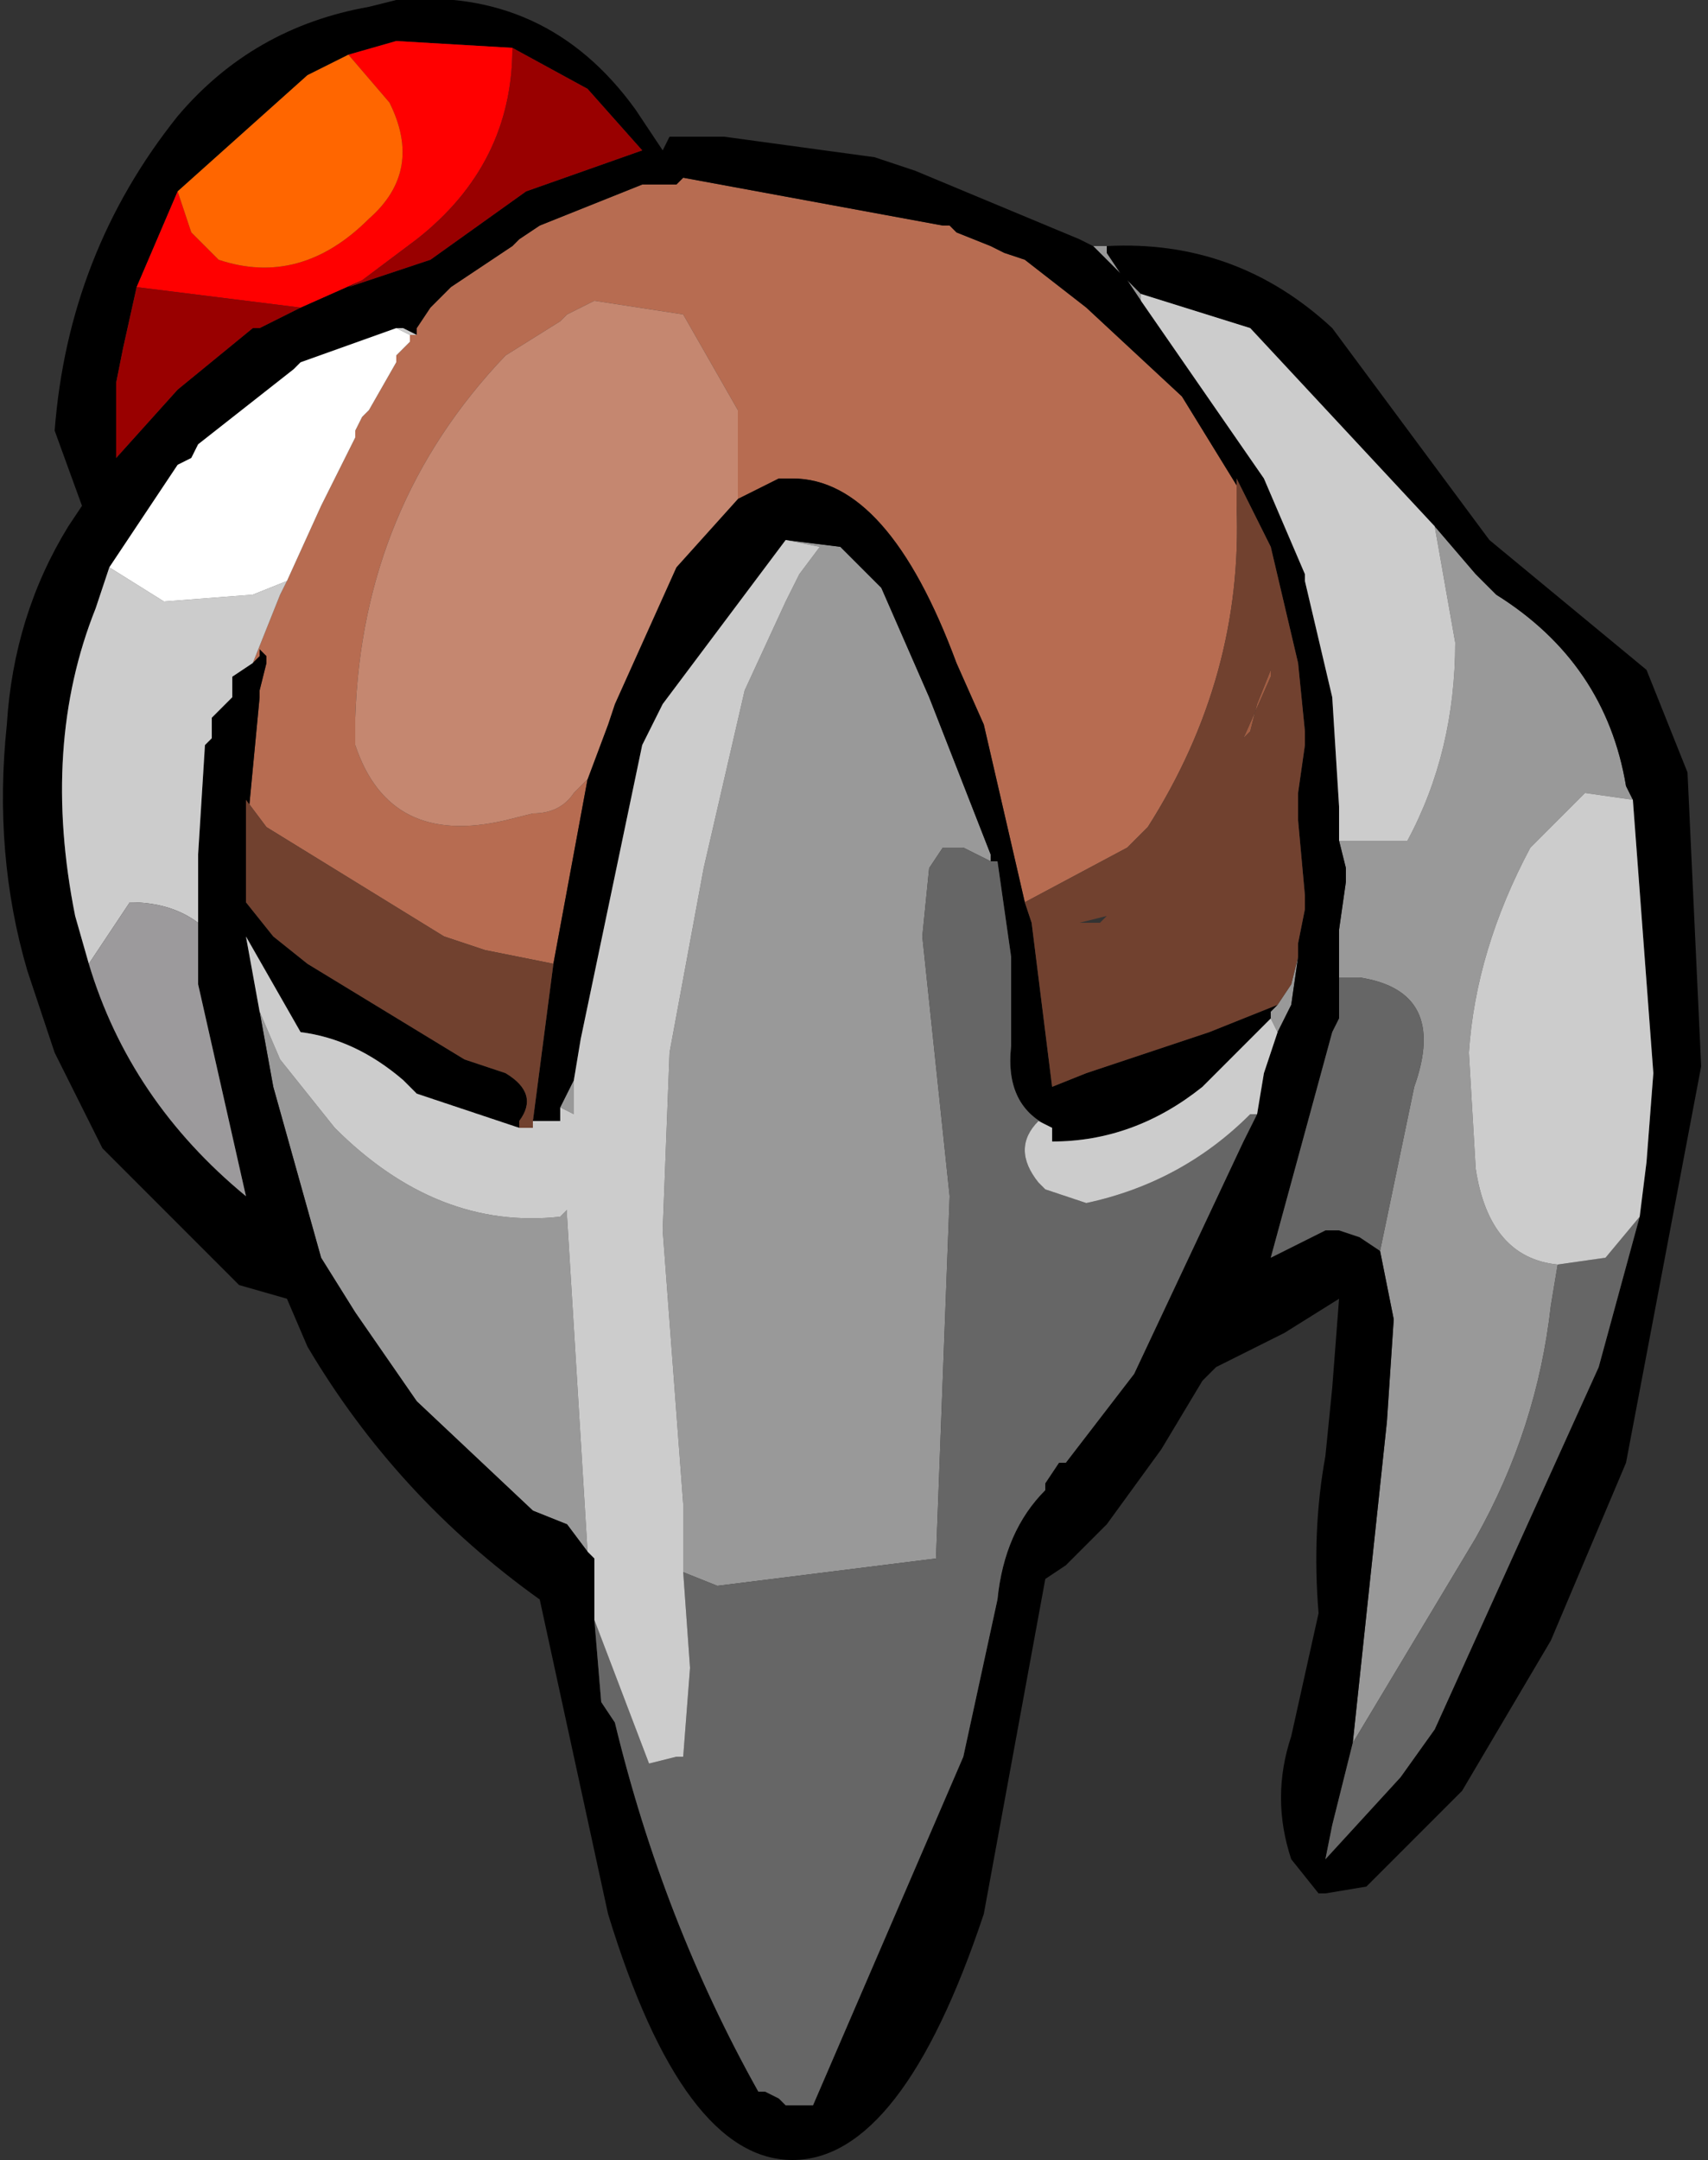 <?xml version="1.0" encoding="UTF-8" standalone="no"?>
<svg xmlns:xlink="http://www.w3.org/1999/xlink" height="15.8px" width="12.5px" xmlns="http://www.w3.org/2000/svg">
  <rect width="100%" height="100%" fill="#333333" stroke="none"/>
  <g transform="matrix(1.0, 0.0, 0.0, 1.0, 5.05, 6.2)">
    <path d="M3.3 -4.05 L3.3 -4.0 3.2 -4.15 3.3 -4.05 M4.75 -0.05 L5.25 -0.05 Q5.6 -0.7 5.6 -1.5 L5.45 -2.35 5.75 -2.0 5.9 -1.85 Q6.7 -1.35 6.85 -0.45 L6.9 -0.35 6.55 -0.4 6.15 0.0 Q5.75 0.75 5.7 1.5 L5.75 2.35 Q5.85 3.0 6.35 3.05 L6.3 3.35 Q6.2 4.25 5.75 5.05 L4.85 6.55 5.1 4.2 5.15 3.45 5.05 2.95 5.3 1.75 Q5.55 1.05 4.9 0.95 L4.75 0.95 4.75 1.1 4.75 0.6 4.8 0.25 4.8 0.15 4.75 -0.05 M3.05 -4.4 L3.05 -4.35 3.15 -4.2 2.95 -4.4 3.05 -4.4 M4.45 0.8 L4.4 1.15 4.3 1.35 4.25 1.25 4.25 1.2 4.3 1.15 4.4 1.0 4.45 0.8 M-0.75 5.15 L-0.9 4.95 -1.15 4.85 -2.0 4.05 -2.45 3.4 -2.7 3.0 -3.05 1.75 -3.15 1.2 -3.0 1.55 -2.6 2.05 Q-1.85 2.8 -0.95 2.7 L-0.9 2.65 -0.9 2.7 -0.75 5.15 M0.7 -2.25 L1.1 -2.2 1.4 -1.9 1.75 -1.1 2.2 0.05 2.2 0.1 2.0 0.0 1.9 0.0 1.85 0.0 1.75 0.15 1.7 0.65 1.9 2.55 1.8 5.2 0.2 5.4 -0.05 5.3 -0.05 4.8 -0.2 2.8 -0.15 1.5 0.1 0.15 0.4 -1.15 0.7 -1.8 0.8 -2.0 0.95 -2.2 0.7 -2.25 M-0.85 1.7 L-0.85 1.95 -0.95 1.9 -0.85 1.7" fill="#999999" fill-rule="evenodd" stroke="none"/>
    <path d="M-2.0 -3.75 L-2.0 -3.8 -1.9 -3.95 -1.75 -4.1 -1.3 -4.4 -1.25 -4.45 -1.1 -4.55 -0.35 -4.85 -0.3 -4.85 -0.1 -4.85 -0.05 -4.9 1.85 -4.55 1.9 -4.55 1.95 -4.5 2.2 -4.4 2.3 -4.35 2.45 -4.3 2.9 -3.95 3.6 -3.3 4.0 -2.65 4.0 -2.5 Q4.05 -1.25 3.35 -0.15 L3.2 0.0 2.45 0.4 2.15 -0.9 1.95 -1.35 Q1.45 -2.7 0.75 -2.7 L0.65 -2.7 0.35 -2.55 0.35 -3.2 -0.05 -3.9 -0.7 -4.0 -0.9 -3.9 -0.95 -3.85 -1.35 -3.6 Q-2.4 -2.5 -2.45 -0.95 L-2.45 -0.75 Q-2.2 0.0 -1.35 -0.2 L-1.15 -0.25 Q-0.95 -0.25 -0.85 -0.4 L-0.75 -0.5 -1.0 0.85 -1.5 0.75 -1.8 0.65 -3.1 -0.15 -3.25 -0.35 -3.25 -0.05 -3.15 -1.1 -3.15 -1.15 -3.1 -1.35 -3.1 -1.4 -3.15 -1.45 -3.15 -1.4 -3.2 -1.35 -3.0 -1.85 -2.95 -1.95 -2.7 -2.5 -2.45 -3.0 -2.45 -3.05 -2.4 -3.15 -2.35 -3.2 -2.15 -3.55 -2.15 -3.6 -2.05 -3.7 -2.05 -3.75 -2.0 -3.75 M1.95 -3.85 L1.9 -3.85 1.95 -3.85" fill="#b76c51" fill-rule="evenodd" stroke="none"/>
    <path d="M3.3 -4.0 L4.2 -2.7 4.5 -2.0 4.5 -1.95 4.7 -1.1 4.75 -0.3 4.75 -0.25 4.75 -0.05 4.8 0.15 4.8 0.25 4.75 0.6 4.75 1.1 4.75 1.25 4.7 1.35 4.25 3.0 4.65 2.8 4.75 2.8 4.9 2.85 5.05 2.95 5.15 3.45 5.1 4.2 4.85 6.55 4.7 7.15 4.65 7.4 5.2 6.8 5.45 6.45 6.65 3.8 6.95 2.7 7.0 2.3 7.05 1.65 6.9 -0.35 6.85 -0.45 Q6.7 -1.35 5.9 -1.85 L5.75 -2.0 5.45 -2.35 4.1 -3.8 3.3 -4.05 3.2 -4.15 3.3 -4.0 M3.05 -4.4 Q4.0 -4.45 4.7 -3.8 L5.85 -2.25 7.0 -1.3 7.3 -0.55 7.4 1.6 6.85 4.5 6.3 5.8 5.65 6.9 4.95 7.6 4.65 7.65 4.6 7.65 4.4 7.4 Q4.25 6.95 4.4 6.5 L4.6 5.6 Q4.55 5.0 4.65 4.45 L4.7 3.95 4.75 3.3 4.35 3.55 3.85 3.8 3.75 3.9 3.45 4.4 3.05 4.95 2.75 5.25 2.6 5.35 2.15 7.8 Q1.55 9.6 0.75 9.6 -0.05 9.6 -0.6 7.8 L-1.1 5.5 Q-2.15 4.75 -2.8 3.65 L-2.95 3.3 -3.3 3.2 -4.3 2.2 -4.65 1.5 -4.85 0.9 Q-5.1 0.05 -5.0 -0.9 -4.95 -1.7 -4.55 -2.35 L-4.45 -2.5 -4.65 -3.05 Q-4.55 -4.35 -3.75 -5.35 -3.2 -6.0 -2.35 -6.15 L-2.15 -6.2 Q-1.05 -6.3 -0.4 -5.4 L-0.2 -5.1 -0.15 -5.2 0.2 -5.2 0.25 -5.2 1.35 -5.05 1.65 -4.95 2.85 -4.45 2.95 -4.4 3.15 -4.2 3.05 -4.35 3.05 -4.4 M4.0 -2.65 L3.6 -3.3 2.9 -3.95 2.45 -4.3 2.3 -4.35 2.2 -4.4 1.95 -4.5 1.9 -4.55 1.85 -4.55 -0.05 -4.9 -0.1 -4.85 -0.3 -4.85 -0.35 -4.85 -1.1 -4.55 -1.25 -4.45 -1.3 -4.4 -1.75 -4.1 -1.9 -3.95 -2.0 -3.8 -2.0 -3.75 -2.1 -3.8 -2.15 -3.8 -2.85 -3.55 -2.9 -3.5 -3.6 -2.95 -3.65 -2.85 -3.75 -2.8 -4.25 -2.05 -4.35 -1.75 Q-4.75 -0.75 -4.5 0.5 L-4.4 0.85 Q-4.1 1.85 -3.25 2.55 L-3.6 1.0 -3.6 0.05 -3.55 -0.75 -3.5 -0.8 -3.5 -0.9 -3.5 -0.95 -3.35 -1.1 -3.35 -1.2 -3.35 -1.25 -3.2 -1.35 -3.15 -1.4 -3.15 -1.45 -3.1 -1.4 -3.1 -1.35 -3.15 -1.15 -3.15 -1.1 -3.25 -0.05 -3.25 0.35 -3.25 0.4 -3.05 0.65 -2.8 0.85 -1.65 1.55 -1.35 1.65 Q-1.1 1.8 -1.25 2.0 L-1.25 2.05 -2.0 1.8 -2.1 1.7 Q-2.45 1.4 -2.85 1.35 L-3.25 0.65 -3.15 1.2 -3.05 1.75 -2.7 3.0 -2.45 3.4 -2.0 4.05 -1.15 4.85 -0.9 4.95 -0.75 5.15 -0.7 5.2 -0.7 5.6 -0.7 5.65 -0.65 6.25 -0.55 6.4 Q-0.2 7.85 0.5 9.1 L0.55 9.1 0.65 9.15 0.7 9.2 0.8 9.2 0.9 9.2 2.0 6.65 2.25 5.5 Q2.3 5.0 2.6 4.7 L2.6 4.65 2.7 4.5 2.75 4.5 3.25 3.85 4.05 2.15 4.15 1.95 4.2 1.65 4.25 1.5 4.3 1.35 4.4 1.15 4.45 0.8 4.45 0.7 4.5 0.45 4.5 0.35 4.45 -0.2 4.45 -0.25 4.45 -0.3 4.45 -0.4 4.5 -0.75 4.5 -0.85 4.45 -1.35 4.25 -2.2 4.0 -2.7 4.0 -2.65 M-1.0 0.85 L-0.75 -0.5 -0.6 -0.9 -0.55 -1.05 -0.1 -2.05 0.35 -2.55 0.65 -2.7 0.75 -2.7 Q1.45 -2.7 1.95 -1.35 L2.15 -0.9 2.45 0.4 2.5 0.55 2.65 1.75 2.9 1.65 3.8 1.35 4.3 1.15 4.25 1.2 4.25 1.25 3.75 1.75 Q3.25 2.15 2.65 2.15 L2.65 2.05 Q2.3 1.9 2.35 1.45 L2.35 0.8 2.25 0.1 2.2 0.1 2.2 0.05 1.75 -1.1 1.4 -1.9 1.1 -2.2 0.7 -2.25 -0.2 -1.05 -0.35 -0.75 -0.8 1.4 -0.85 1.7 -0.95 1.9 -0.95 2.0 -1.0 2.0 -1.15 2.0 -1.0 0.85 M-2.4 -4.15 L-2.5 -4.1 -2.05 -4.25 -1.9 -4.3 -1.2 -4.8 -0.35 -5.1 -0.75 -5.55 -1.3 -5.85 -2.15 -5.9 -2.5 -5.8 -2.8 -5.65 -3.75 -4.8 -4.05 -4.1 -4.15 -3.65 -4.2 -3.4 -4.2 -2.85 -3.75 -3.35 -3.2 -3.8 -3.15 -3.8 -2.85 -3.95 -2.4 -4.15" fill="#000000" fill-rule="evenodd" stroke="none"/>
    <path d="M4.15 1.95 L4.05 2.15 3.25 3.85 2.75 4.5 2.7 4.5 2.6 4.65 2.6 4.7 Q2.3 5.0 2.25 5.5 L2.0 6.65 0.9 9.2 0.8 9.2 0.7 9.2 0.65 9.15 0.55 9.1 0.5 9.1 Q-0.2 7.85 -0.55 6.4 L-0.65 6.25 -0.7 5.65 -0.3 6.7 -0.1 6.65 -0.05 6.65 0.0 6.0 -0.05 5.3 0.2 5.4 1.8 5.2 1.9 2.55 1.7 0.65 1.75 0.15 1.85 0.0 1.9 0.0 2.0 0.0 2.2 0.1 2.25 0.1 2.35 0.8 2.35 1.45 Q2.3 1.9 2.65 2.05 L2.55 2.0 Q2.35 2.2 2.55 2.45 L2.6 2.5 2.9 2.6 Q3.6 2.45 4.1 1.95 L4.15 1.95 M6.95 2.7 L6.65 3.8 5.45 6.45 5.2 6.8 4.65 7.4 4.7 7.15 4.85 6.55 5.75 5.05 Q6.2 4.25 6.3 3.35 L6.35 3.05 6.7 3.0 6.95 2.7 M5.05 2.95 L4.9 2.85 4.75 2.8 4.65 2.8 4.25 3.0 4.7 1.35 4.75 1.25 4.75 1.1 4.75 0.95 4.9 0.95 Q5.55 1.05 5.3 1.75 L5.05 2.95" fill="#666666" fill-rule="evenodd" stroke="none"/>
    <path d="M3.3 -4.0 L3.3 -4.05 4.1 -3.8 5.45 -2.35 5.6 -1.5 Q5.6 -0.7 5.25 -0.05 L4.75 -0.05 4.75 -0.25 4.75 -0.3 4.7 -1.1 4.5 -1.95 4.5 -2.0 4.2 -2.7 3.3 -4.0 M-2.0 -3.75 L-2.05 -3.75 -2.15 -3.8 -2.1 -3.8 -2.0 -3.75 M-2.95 -1.95 L-3.0 -1.85 -3.2 -1.35 -3.35 -1.25 -3.35 -1.2 -3.35 -1.1 -3.5 -0.95 -3.5 -0.9 -3.5 -0.8 -3.55 -0.75 -3.6 0.05 -3.6 1.0 -3.6 0.55 Q-3.8 0.4 -4.1 0.4 L-4.4 0.85 -4.5 0.5 Q-4.75 -0.75 -4.35 -1.75 L-4.25 -2.05 -3.85 -1.8 -3.2 -1.85 -2.95 -1.95 M4.3 1.35 L4.25 1.5 4.2 1.65 4.15 1.95 4.1 1.95 Q3.6 2.45 2.9 2.6 L2.6 2.5 2.55 2.45 Q2.35 2.2 2.55 2.0 L2.65 2.05 2.65 2.15 Q3.25 2.15 3.75 1.75 L4.25 1.25 4.3 1.35 M-0.7 5.65 L-0.7 5.6 -0.7 5.2 -0.75 5.15 -0.9 2.7 -0.9 2.65 -0.95 2.7 Q-1.85 2.8 -2.6 2.05 L-3.0 1.55 -3.15 1.2 -3.25 0.65 -2.85 1.35 Q-2.45 1.4 -2.1 1.7 L-2.0 1.8 -1.25 2.05 -1.15 2.05 -1.15 2.0 -1.0 2.0 -0.95 2.0 -0.95 1.9 -0.85 1.95 -0.85 1.7 -0.8 1.4 -0.35 -0.75 -0.2 -1.05 0.7 -2.25 0.95 -2.2 0.8 -2.0 0.7 -1.8 0.4 -1.15 0.1 0.15 -0.15 1.5 -0.2 2.8 -0.05 4.8 -0.05 5.3 0.0 6.0 -0.05 6.65 -0.1 6.65 -0.3 6.7 -0.7 5.65 M1.95 -3.85 L1.9 -3.85 1.95 -3.85 M6.9 -0.35 L7.05 1.65 7.0 2.3 6.95 2.7 6.7 3.0 6.35 3.05 Q5.85 3.0 5.75 2.35 L5.7 1.5 Q5.75 0.75 6.15 0.0 L6.55 -0.4 6.9 -0.35" fill="#cccccc" fill-rule="evenodd" stroke="none"/>
    <path d="M4.05 -0.8 L4.1 -0.85 4.15 -1.05 4.25 -1.3 4.25 -1.25 4.05 -0.8" fill="#a35e43" fill-rule="evenodd" stroke="none"/>
    <path d="M-0.75 -0.5 L-0.85 -0.4 Q-0.95 -0.25 -1.15 -0.25 L-1.35 -0.2 Q-2.2 0.0 -2.45 -0.75 L-2.45 -0.95 Q-2.4 -2.5 -1.35 -3.6 L-0.95 -3.85 -0.9 -3.9 -0.7 -4.0 -0.05 -3.9 0.35 -3.2 0.35 -2.55 -0.1 -2.05 -0.55 -1.05 -0.6 -0.9 -0.75 -0.5" fill="#c58770" fill-rule="evenodd" stroke="none"/>
    <path d="M-2.05 -3.75 L-2.05 -3.7 -2.15 -3.6 -2.15 -3.55 -2.35 -3.2 -2.4 -3.15 -2.45 -3.05 -2.45 -3.0 -2.7 -2.5 -2.95 -1.95 -3.2 -1.85 -3.85 -1.8 -4.25 -2.05 -3.75 -2.8 -3.65 -2.85 -3.6 -2.95 -2.9 -3.5 -2.85 -3.55 -2.15 -3.8 -2.05 -3.75" fill="#ffffff" fill-rule="evenodd" stroke="none"/>
    <path d="M-4.4 0.85 L-4.1 0.4 Q-3.8 0.4 -3.6 0.55 L-3.6 1.0 -3.25 2.55 Q-4.1 1.85 -4.4 0.85" fill="#9c9a9c" fill-rule="evenodd" stroke="none"/>
    <path d="M-1.3 -5.85 Q-1.3 -5.0 -2.0 -4.45 L-2.4 -4.15 -2.85 -3.95 -4.05 -4.1 -3.75 -4.8 -3.65 -4.5 -3.45 -4.3 Q-2.85 -4.1 -2.35 -4.6 -1.95 -4.95 -2.2 -5.45 L-2.5 -5.8 -2.15 -5.9 -1.3 -5.85" fill="#ff0000" fill-rule="evenodd" stroke="none"/>
    <path d="M-3.75 -4.8 L-2.8 -5.65 -2.5 -5.8 -2.2 -5.45 Q-1.95 -4.95 -2.35 -4.6 -2.85 -4.1 -3.45 -4.3 L-3.65 -4.5 -3.75 -4.8" fill="#ff6600" fill-rule="evenodd" stroke="none"/>
    <path d="M-1.3 -5.85 L-0.75 -5.55 -0.35 -5.1 -1.2 -4.8 -1.9 -4.3 -2.05 -4.25 -2.5 -4.1 -2.4 -4.15 -2.0 -4.45 Q-1.3 -5.0 -1.3 -5.85 M-2.85 -3.95 L-3.15 -3.8 -3.2 -3.8 -3.75 -3.35 -4.2 -2.85 -4.2 -3.4 -4.15 -3.65 -4.05 -4.1 -2.85 -3.95" fill="#990000" fill-rule="evenodd" stroke="none"/>
    <path d="M-3.25 -0.05 L-3.25 -0.35 -3.1 -0.15 -1.8 0.65 -1.5 0.75 -1.0 0.85 -1.15 2.0 -1.15 2.05 -1.25 2.05 -1.25 2.0 Q-1.1 1.8 -1.35 1.65 L-1.65 1.55 -2.8 0.85 -3.05 0.65 -3.25 0.4 -3.25 0.35 -3.25 -0.05 M2.45 0.4 L3.2 0.0 3.35 -0.15 Q4.05 -1.25 4.0 -2.5 L4.0 -2.65 4.0 -2.7 4.25 -2.2 4.45 -1.35 4.5 -0.85 4.5 -0.75 4.45 -0.4 4.45 -0.3 4.45 -0.25 4.45 -0.2 4.5 0.35 4.5 0.45 4.45 0.7 4.45 0.8 4.4 1.0 4.3 1.15 3.8 1.35 2.9 1.65 2.65 1.75 2.5 0.55 2.45 0.4 M4.05 -0.8 L4.25 -1.25 4.25 -1.3 4.15 -1.05 4.1 -0.85 4.05 -0.8 M2.85 0.55 L3.0 0.55 3.05 0.5 2.85 0.55" fill="#71412f" fill-rule="evenodd" stroke="none"/>
  </g>
</svg>
